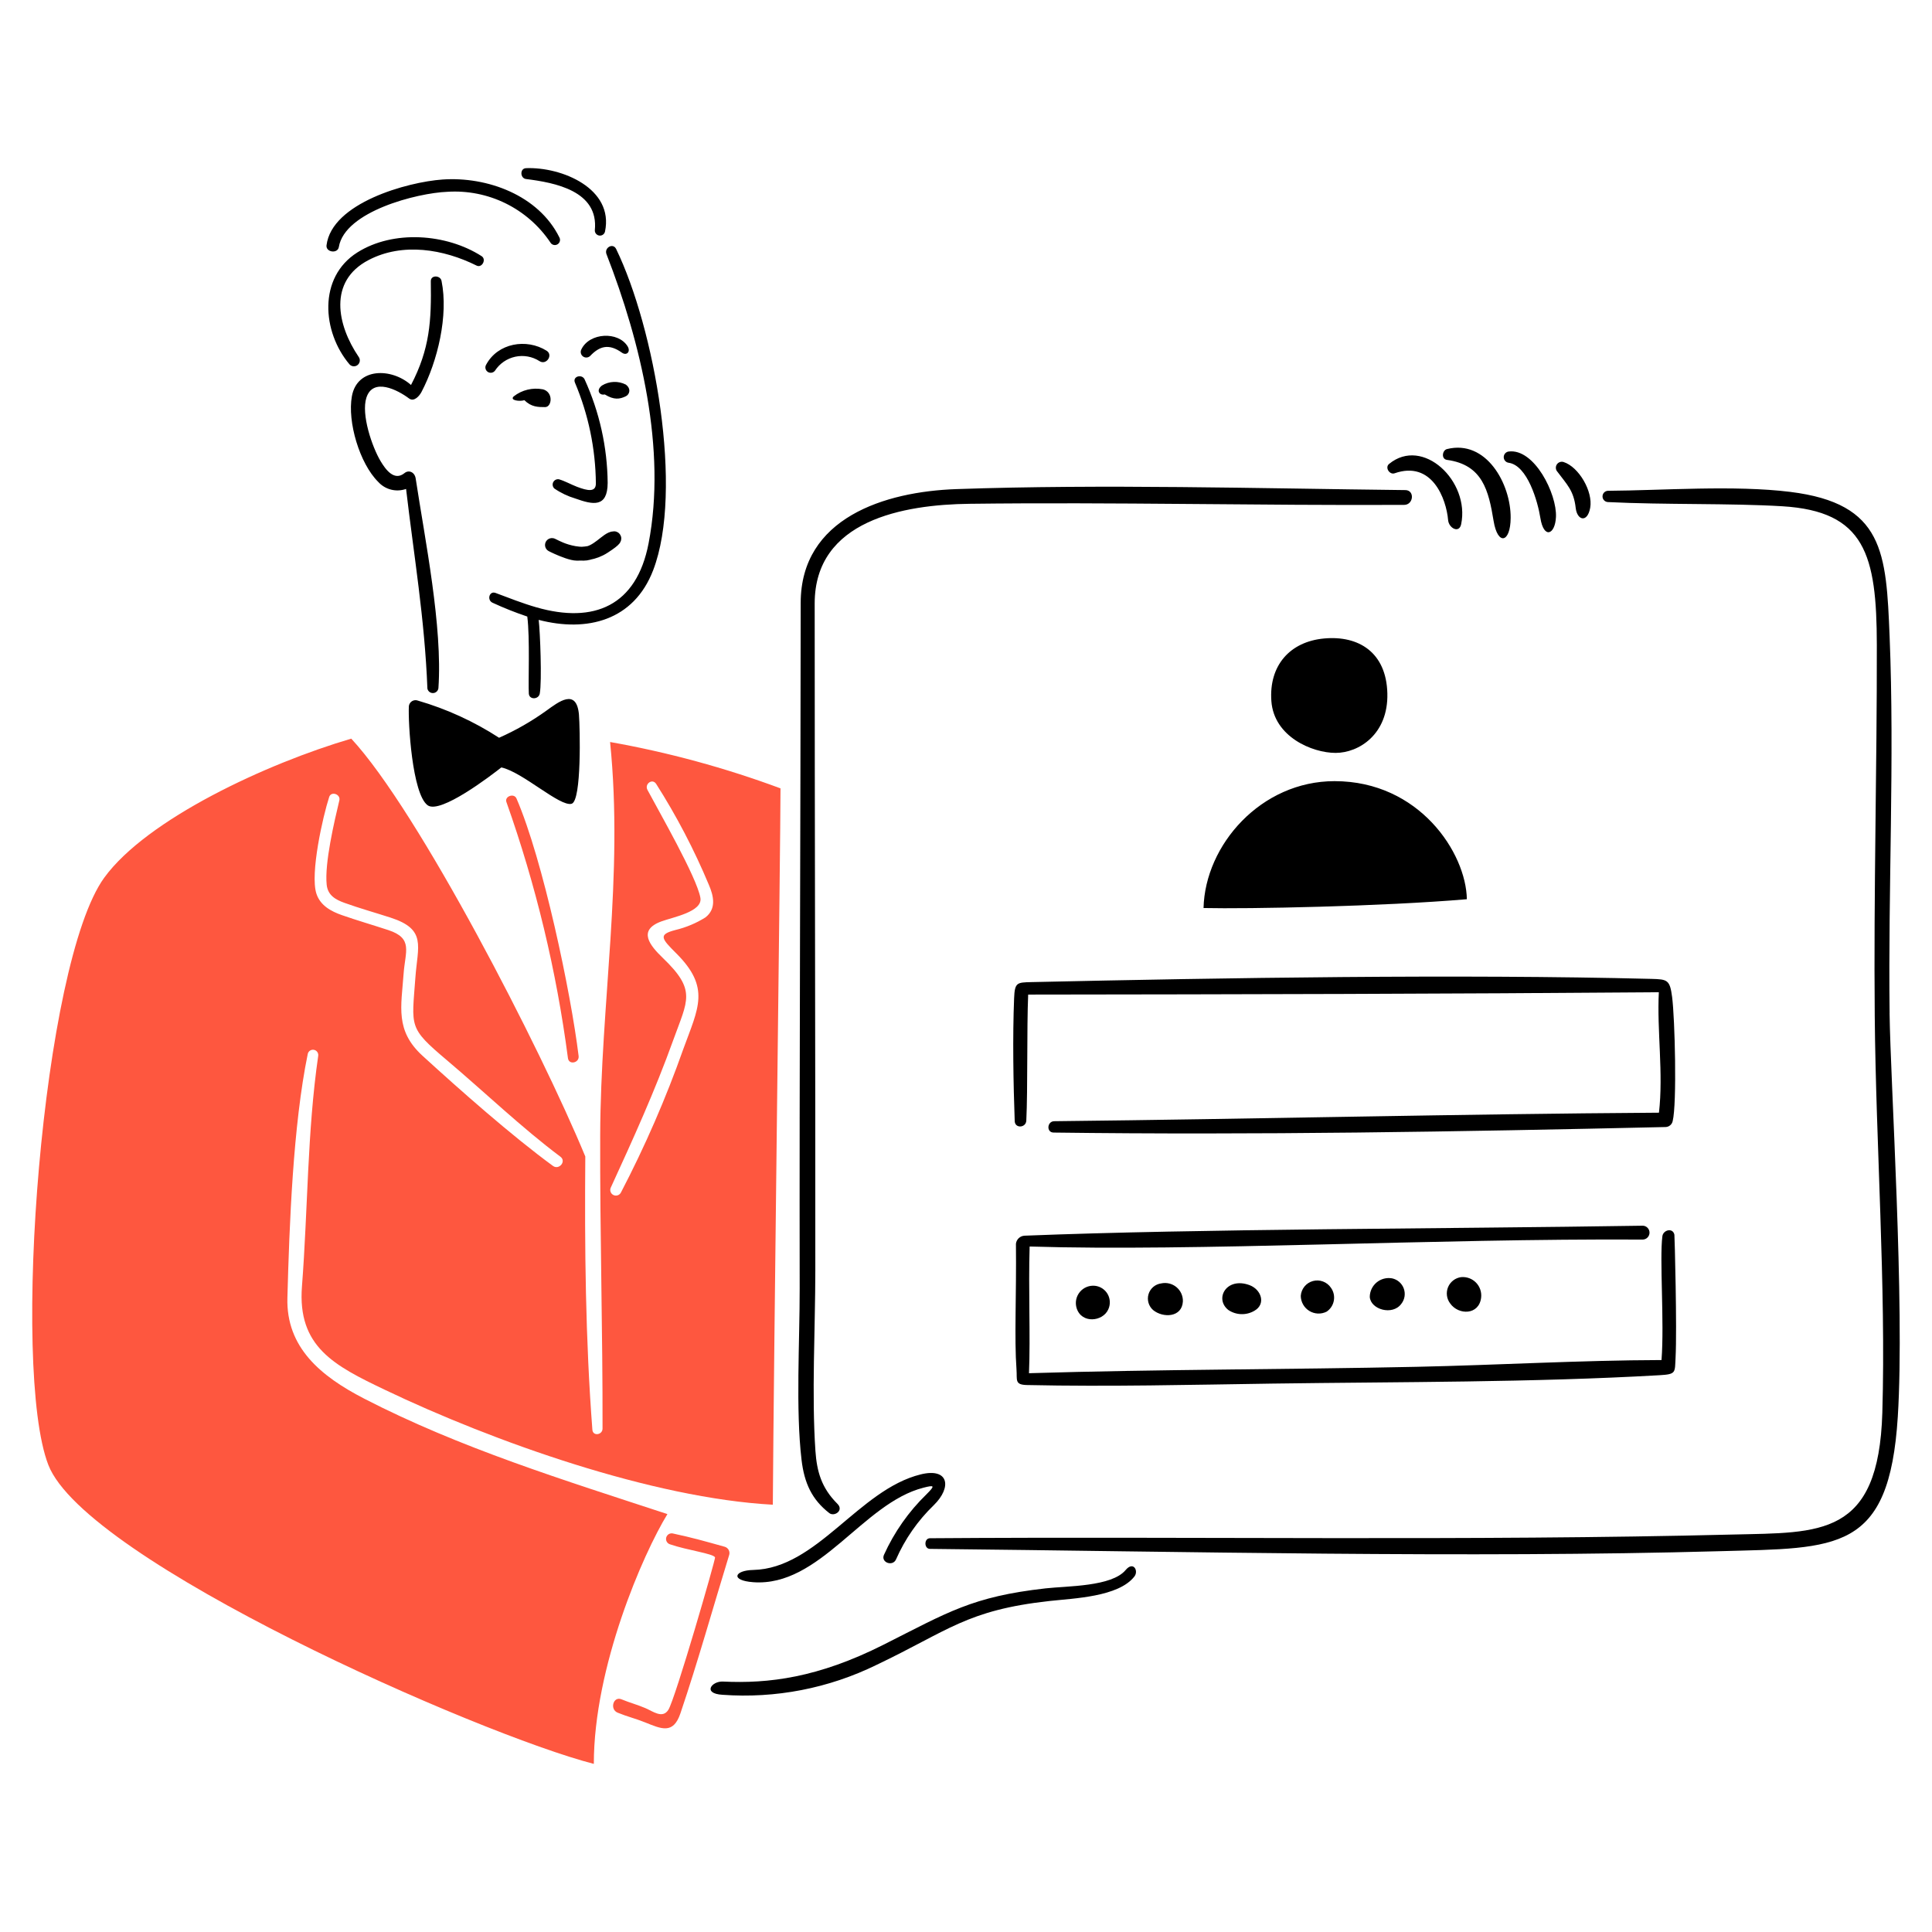 <svg width="140" height="140" viewBox="0 0 140 140" fill="none" xmlns="http://www.w3.org/2000/svg">
<path fill-rule="evenodd" clip-rule="evenodd" d="M37.427 57.862C37.25 57.452 36.548 57.703 36.696 58.117C38.831 64.131 40.326 70.355 41.156 76.684C41.23 77.193 41.99 77.021 41.929 76.523C41.369 71.937 39.35 62.302 37.427 57.862ZM52.529 112.088C51.119 111.695 50.207 111.431 48.775 111.125C48.672 111.098 48.563 111.112 48.47 111.164C48.378 111.217 48.309 111.303 48.28 111.405C48.25 111.507 48.262 111.617 48.312 111.711C48.362 111.804 48.447 111.874 48.549 111.906C49.785 112.334 51.697 112.578 51.816 112.854C51.862 112.965 48.931 123.121 48.43 123.903C48.007 124.563 47.324 124.013 46.761 123.774C46.131 123.507 45.668 123.4 45.037 123.139C44.442 122.892 44.162 123.863 44.757 124.107C45.467 124.399 46.017 124.519 46.728 124.804C47.918 125.278 48.782 125.707 49.306 124.156C50.577 120.404 51.675 116.46 52.844 112.662C52.876 112.544 52.86 112.418 52.801 112.311C52.742 112.204 52.644 112.124 52.527 112.088H52.529ZM26.37 101.341C33.345 104.939 40.878 107.256 48.364 109.717C46.595 112.606 43.031 120.784 43.031 127.818C34.717 125.68 6.202 113.128 3.501 106.149C0.799 99.17 3.053 69.79 7.554 63.6C10.64 59.358 19.318 55.327 25.453 53.525C30.331 58.77 39.181 75.985 42.413 83.803C42.36 90.405 42.423 97.022 42.926 103.607C42.963 104.092 43.661 103.987 43.662 103.522C43.679 96.452 43.469 89.375 43.492 82.288C43.523 72.683 45.199 63.528 44.209 53.768C48.417 54.516 52.55 55.64 56.558 57.128C56.558 60.87 56.07 98.312 56.002 109.037C47.307 108.567 35.77 104.479 27.88 100.706C24.225 98.959 21.542 97.592 21.881 93.218C22.312 87.645 22.259 82.023 23.061 76.494C23.072 76.395 23.043 76.296 22.982 76.217C22.921 76.138 22.832 76.086 22.734 76.072C22.635 76.057 22.535 76.082 22.454 76.139C22.373 76.197 22.317 76.284 22.299 76.382C21.237 81.55 20.968 88.74 20.826 94.056C20.731 97.639 23.241 99.725 26.369 101.339L26.37 101.341ZM44.252 86.071C44.212 86.168 44.211 86.277 44.249 86.375C44.287 86.474 44.361 86.553 44.457 86.598C44.552 86.643 44.661 86.649 44.761 86.616C44.861 86.582 44.944 86.512 44.993 86.418C46.745 83.058 48.258 79.578 49.52 76.005C50.603 73.031 51.504 71.577 49.001 69.079C47.923 68.004 47.68 67.719 48.949 67.39C49.718 67.205 50.452 66.897 51.121 66.477C51.924 65.852 51.717 64.925 51.363 64.108C50.301 61.568 49.024 59.124 47.546 56.802C47.269 56.382 46.691 56.813 46.916 57.235C47.726 58.765 50.496 63.571 50.754 65.062C50.927 66.07 48.755 66.462 47.925 66.769C46.181 67.408 47.093 68.515 48.04 69.425C50.482 71.772 49.836 72.455 48.783 75.377C47.457 79.06 45.886 82.517 44.254 86.071H44.252ZM23.855 57.75C23.998 57.31 24.695 57.552 24.591 57.994C24.226 59.537 23.513 62.542 23.672 64.107C23.751 64.884 24.325 65.196 24.963 65.425C26.061 65.821 27.19 66.135 28.3 66.494C30.935 67.346 30.266 68.547 30.1 70.841C29.838 74.448 29.577 74.456 32.377 76.821C35.063 79.091 37.829 81.741 40.612 83.821C41.059 84.156 40.506 84.806 40.071 84.488C37.1 82.316 33.328 78.984 30.614 76.502C28.622 74.677 29.074 72.963 29.248 70.544C29.363 68.946 29.955 67.998 28.146 67.4C27.026 67.031 25.895 66.704 24.782 66.316C24.003 66.045 23.208 65.624 22.927 64.755C22.46 63.308 23.395 59.16 23.855 57.75Z" fill="#FE573F"/>
<path fill-rule="evenodd" clip-rule="evenodd" d="M29.638 28.872C30.003 29.147 30.392 28.692 30.545 28.4C31.715 26.165 32.505 22.853 31.995 20.353C31.911 19.941 31.211 19.911 31.218 20.377C31.265 23.251 31.151 25.277 29.784 27.897C28.366 26.639 25.876 26.632 25.499 28.713C25.163 30.565 26.061 33.587 27.405 34.917C27.653 35.193 27.978 35.389 28.338 35.48C28.697 35.571 29.076 35.554 29.426 35.43C29.976 40.152 30.779 44.854 30.971 49.9C30.991 49.994 31.043 50.078 31.118 50.137C31.194 50.196 31.288 50.226 31.383 50.222C31.479 50.219 31.57 50.181 31.641 50.116C31.711 50.052 31.757 49.964 31.769 49.869C32.08 45.401 30.8 39.132 30.122 34.674C30.052 34.211 29.624 34.027 29.312 34.282C28.57 34.888 27.947 34.032 27.58 33.418C26.963 32.384 26.157 30.032 26.551 28.815C27.031 27.332 28.823 28.259 29.638 28.872ZM41.954 51.815C42.026 52.691 42.161 58.028 41.423 58.243C40.586 58.487 37.86 55.935 36.328 55.611C35.605 56.182 31.901 59.025 30.987 58.352C29.867 57.529 29.562 52.332 29.629 51.159C29.639 51.087 29.665 51.017 29.705 50.956C29.746 50.895 29.799 50.843 29.862 50.806C29.925 50.768 29.996 50.745 30.07 50.739C30.143 50.733 30.216 50.743 30.285 50.77C32.366 51.374 34.347 52.281 36.165 53.461C37.37 52.927 38.518 52.27 39.588 51.501C40.465 50.869 41.79 49.819 41.956 51.815L41.954 51.815ZM39.037 44.919C42.527 45.828 45.925 44.983 47.332 41.316C49.543 35.552 47.428 23.774 44.648 18.043C44.42 17.574 43.769 17.95 43.948 18.416C46.433 24.805 48.31 32.574 46.998 39.377C46.127 43.897 43.056 45.21 38.875 44.011C37.861 43.72 36.868 43.324 35.911 42.967C35.453 42.796 35.269 43.486 35.693 43.677C36.513 44.056 37.352 44.39 38.209 44.678C38.409 46.224 38.271 49.431 38.321 50.262C38.349 50.722 39.035 50.7 39.114 50.256C39.277 49.35 39.141 45.796 39.036 44.921L39.037 44.919ZM38.114 12.188C37.661 12.205 37.685 12.918 38.118 12.973C40.213 13.236 43.4 13.832 43.103 16.691C43.101 16.783 43.133 16.873 43.193 16.943C43.254 17.013 43.338 17.058 43.429 17.07C43.521 17.082 43.614 17.059 43.69 17.006C43.766 16.953 43.819 16.874 43.84 16.784C44.502 13.666 40.713 12.085 38.114 12.186V12.188ZM40.533 17.201C40.582 17.288 40.594 17.39 40.567 17.485C40.54 17.581 40.476 17.662 40.389 17.71C40.303 17.759 40.2 17.771 40.105 17.744C40.009 17.717 39.928 17.653 39.88 17.566C39.066 16.356 37.949 15.381 36.641 14.737C35.333 14.094 33.878 13.805 32.423 13.898C30.226 13.982 24.978 15.321 24.554 17.898C24.47 18.407 23.6 18.283 23.661 17.777C24.035 14.711 29.515 13.186 32.074 13.008C35.307 12.784 39.021 14.147 40.533 17.201ZM34.899 18.561C35.267 18.797 34.928 19.441 34.535 19.245C32.146 18.054 29.174 17.553 26.705 18.846C23.768 20.382 24.425 23.555 25.991 25.861C26.056 25.95 26.085 26.061 26.07 26.171C26.056 26.28 26 26.38 25.914 26.449C25.828 26.519 25.719 26.552 25.608 26.543C25.498 26.533 25.396 26.482 25.323 26.399C23.338 24.049 23.037 20.099 25.892 18.295C28.505 16.644 32.35 16.926 34.899 18.561ZM45.341 27.864C45.746 28.154 45.634 28.582 45.341 28.72C44.91 28.924 44.5 29 43.824 28.582C43.447 28.675 43.161 28.285 43.621 27.936C43.878 27.778 44.17 27.689 44.471 27.677C44.773 27.664 45.072 27.729 45.341 27.864ZM39.331 28.209C40.121 28.408 40 29.5 39.5 29.5C39 29.5 38.5 29.5 38 29C37.642 29.111 36.908 29.01 37.231 28.72C37.524 28.49 37.863 28.325 38.226 28.238C38.588 28.15 38.965 28.141 39.331 28.211L39.331 28.209ZM45.478 25.095C45.719 25.484 45.41 25.801 45.064 25.554C44.117 24.878 43.44 25.081 42.763 25.796C42.693 25.862 42.602 25.902 42.505 25.907C42.409 25.912 42.314 25.882 42.238 25.823C42.162 25.764 42.109 25.68 42.09 25.585C42.071 25.491 42.086 25.392 42.133 25.308C42.72 24.095 44.803 23.998 45.478 25.095ZM39.608 25.414C40.106 25.726 39.588 26.488 39.095 26.169C38.575 25.835 37.944 25.72 37.34 25.849C36.736 25.979 36.207 26.342 35.869 26.859C35.809 26.939 35.721 26.992 35.623 27.008C35.525 27.024 35.424 27.002 35.342 26.946C35.26 26.89 35.202 26.804 35.181 26.707C35.16 26.61 35.178 26.508 35.23 26.423C36.076 24.852 38.152 24.504 39.608 25.414ZM42.366 27.498C43.44 29.851 44.008 32.402 44.034 34.987C44.026 36.807 42.964 36.579 41.697 36.126C41.153 35.964 40.637 35.719 40.169 35.398C40.108 35.34 40.067 35.264 40.053 35.181C40.038 35.098 40.051 35.013 40.09 34.938C40.128 34.863 40.189 34.802 40.265 34.765C40.341 34.728 40.426 34.717 40.509 34.732C40.958 34.868 41.374 35.106 41.812 35.275C42.584 35.569 43.186 35.687 43.179 35.023C43.155 32.513 42.639 30.032 41.66 27.721C41.475 27.271 42.172 27.079 42.368 27.498H42.366ZM81.566 113.772C82.126 113.1 82.522 113.823 82.207 114.233C81.059 115.723 77.807 115.819 76.047 116.015C70.034 116.681 68.729 118.162 63.517 120.644C60.051 122.343 56.196 123.091 52.347 122.81C50.883 122.72 51.569 121.813 52.389 121.852C55.693 122.01 59.271 121.577 64.013 119.188C68.697 116.829 70.434 115.699 75.766 115.099C77.337 114.923 80.559 114.981 81.566 113.772ZM87.213 65.799C87.325 61.221 91.377 56.605 96.706 56.605C102.859 56.605 106.241 61.821 106.294 65.161C100.12 65.686 90.439 65.873 87.213 65.799ZM95.956 46.266C98.459 46.038 100.459 47.279 100.533 50.243C100.608 53.208 98.469 54.558 96.781 54.558C95.093 54.558 92.316 53.395 92.128 50.806C91.94 48.217 93.482 46.491 95.956 46.266ZM113.3 33.479C113.208 33.451 113.11 33.455 113.021 33.489C112.932 33.523 112.856 33.586 112.806 33.667C112.757 33.748 112.735 33.844 112.745 33.939C112.755 34.034 112.796 34.123 112.862 34.192C113.548 35.114 114.04 35.549 114.181 36.805C114.283 37.716 115.035 37.912 115.233 36.79C115.44 35.619 114.416 33.834 113.3 33.479ZM109.314 32.72C111.187 32.472 112.827 35.797 112.751 37.459C112.693 38.75 111.869 39.082 111.621 37.536C111.435 36.353 110.688 33.714 109.313 33.532C109.216 33.517 109.128 33.467 109.065 33.393C109.001 33.318 108.966 33.224 108.966 33.126C108.966 33.028 109.001 32.934 109.065 32.859C109.128 32.785 109.216 32.735 109.313 32.72H109.314ZM109.468 37.527C109.485 35.06 107.695 31.828 104.852 32.542C104.509 32.628 104.419 33.267 104.856 33.326C107.435 33.677 107.872 35.554 108.232 37.75C108.529 39.559 109.457 39.344 109.468 37.527ZM100.653 33.623C103.099 31.601 106.533 34.867 105.88 37.99C105.737 38.674 104.987 38.274 104.936 37.69C104.803 36.144 103.77 33.35 101.058 34.296C100.694 34.422 100.343 33.881 100.653 33.623ZM136.928 73.417C136.814 64.41 137.292 54.998 136.928 46.11C136.68 40.043 136.524 36.484 129.728 35.644C125.671 35.142 120.454 35.54 116.517 35.565C116.412 35.569 116.312 35.614 116.239 35.689C116.166 35.765 116.125 35.865 116.125 35.971C116.124 36.076 116.164 36.177 116.236 36.253C116.308 36.33 116.406 36.376 116.511 36.382C120.63 36.586 125.389 36.459 129.146 36.685C135.139 37.046 135.992 40.182 136.002 46.726C136.016 55.698 135.769 64.658 135.851 73.642C135.935 82.912 136.67 93.213 136.401 102.363C136.135 111.404 131.896 111.043 125.58 111.198C106.548 111.674 86.37 111.326 67.387 111.467C66.952 111.47 66.952 112.234 67.387 112.238C85.576 112.425 106.364 112.916 124.673 112.404C133.148 112.167 136.904 112.507 137.522 102.651C138.032 94.509 136.988 78.365 136.926 73.419L136.928 73.417ZM101.836 35.514C91.206 35.395 79.885 35.072 69.289 35.443C64.126 35.624 58.021 37.522 58.021 43.694C58.01 60.254 57.922 76.812 57.948 93.375C57.954 97.219 57.651 102.104 58.082 105.779C58.282 107.481 58.839 108.668 60.093 109.644C60.456 109.927 61.166 109.455 60.686 108.976C59.522 107.818 59.193 106.626 59.089 105.142C58.809 101.05 59.079 96.265 59.081 92.083C59.089 75.966 59.035 59.847 59.035 43.732C59.035 37.69 65.485 36.565 70.255 36.507C80.745 36.378 91.255 36.64 101.751 36.586C102.434 36.582 102.532 35.522 101.835 35.513L101.836 35.514ZM105.891 92.545C106.087 92.528 106.285 92.556 106.47 92.625C106.655 92.694 106.822 92.803 106.96 92.945C107.097 93.086 107.202 93.256 107.265 93.443C107.329 93.63 107.351 93.828 107.329 94.024C107.183 95.313 105.688 95.308 105.089 94.457C104.96 94.29 104.878 94.091 104.851 93.882C104.824 93.673 104.853 93.461 104.934 93.266C105.016 93.072 105.148 92.903 105.316 92.776C105.484 92.649 105.683 92.569 105.893 92.543L105.891 92.545ZM100.871 92.633C101.064 92.674 101.244 92.762 101.393 92.891C101.542 93.02 101.656 93.186 101.723 93.371C101.79 93.556 101.809 93.756 101.778 93.951C101.746 94.145 101.665 94.329 101.543 94.483C100.902 95.355 99.318 94.888 99.259 93.977C99.261 93.777 99.306 93.58 99.391 93.4C99.477 93.219 99.6 93.059 99.754 92.931C99.907 92.804 100.086 92.711 100.279 92.659C100.472 92.608 100.674 92.599 100.871 92.633ZM96.445 93.315C96.541 93.448 96.609 93.6 96.645 93.76C96.681 93.921 96.684 94.087 96.655 94.249C96.626 94.411 96.564 94.565 96.474 94.703C96.383 94.84 96.266 94.958 96.129 95.049C95.933 95.147 95.715 95.194 95.496 95.184C95.277 95.174 95.064 95.109 94.877 94.994C94.69 94.88 94.535 94.719 94.427 94.528C94.319 94.338 94.261 94.122 94.259 93.903C94.276 93.654 94.37 93.417 94.528 93.224C94.686 93.031 94.901 92.893 95.142 92.828C95.382 92.763 95.638 92.775 95.871 92.863C96.105 92.95 96.305 93.108 96.445 93.315ZM90.543 93.124C91.401 93.441 91.752 94.499 90.901 94.982C90.613 95.152 90.282 95.238 89.947 95.228C89.612 95.218 89.287 95.113 89.009 94.926C87.982 94.112 88.876 92.51 90.543 93.124ZM84.144 93.001C84.337 92.959 84.536 92.961 84.728 93.008C84.919 93.055 85.098 93.144 85.249 93.27C85.401 93.396 85.522 93.555 85.603 93.735C85.684 93.915 85.723 94.111 85.716 94.308C85.652 95.477 84.277 95.517 83.563 94.935C83.401 94.796 83.284 94.612 83.224 94.407C83.165 94.202 83.165 93.984 83.227 93.78C83.288 93.576 83.408 93.393 83.57 93.255C83.733 93.117 83.933 93.029 84.144 93.001ZM79.36 93.175C79.549 93.198 79.73 93.265 79.888 93.371C80.046 93.478 80.177 93.62 80.27 93.786C80.362 93.952 80.414 94.138 80.421 94.329C80.429 94.519 80.391 94.708 80.311 94.881C79.917 95.777 78.376 95.937 78.017 94.795C77.955 94.596 77.944 94.383 77.984 94.178C78.025 93.973 78.116 93.782 78.249 93.621C78.383 93.46 78.554 93.335 78.748 93.257C78.942 93.179 79.153 93.151 79.36 93.175ZM120.4 98.554C120.611 95.804 120.249 91.251 120.462 89.583C120.52 89.122 121.225 88.941 121.333 89.474C121.352 89.57 121.528 96.296 121.419 98.354C121.359 99.478 121.486 99.582 120.238 99.654C111.013 100.182 101.497 100.129 92.239 100.26C86.249 100.346 80.413 100.494 74.424 100.365C73.507 100.346 73.716 100.003 73.66 99.241C73.494 96.945 73.66 93.921 73.619 90.127C73.636 89.973 73.708 89.829 73.821 89.722C73.934 89.615 74.082 89.552 74.237 89.543C87.033 89.035 104.635 89.049 119.05 88.819C119.18 88.825 119.302 88.881 119.392 88.975C119.481 89.069 119.531 89.193 119.53 89.323C119.53 89.453 119.479 89.577 119.389 89.671C119.299 89.764 119.177 89.819 119.047 89.824C103.901 89.736 86.593 90.7 74.611 90.327C74.515 93.462 74.676 96.799 74.564 99.508C83.944 99.222 93.231 99.246 102.627 99.045C108.583 98.918 114.47 98.57 120.403 98.554H120.4ZM120.214 80.634C120.546 77.777 120.061 74.671 120.206 71.9C105.059 72.024 89.658 72.054 74.505 72.071C74.401 74.523 74.481 78.918 74.37 81.204C74.345 81.734 73.551 81.791 73.53 81.241C73.43 78.523 73.373 75.097 73.486 72.344C73.533 71.194 73.68 71.191 74.737 71.167C88.728 70.856 105.712 70.581 119.677 70.934C120.824 70.963 121.007 71.004 121.167 72.241C121.372 73.819 121.521 79.972 121.21 81.231C121.187 81.352 121.123 81.462 121.029 81.541C120.935 81.621 120.816 81.666 120.693 81.669C105.583 82.013 90.947 82.257 76.348 82.07C75.809 82.063 75.873 81.252 76.395 81.247C91.011 81.089 105.741 80.723 120.215 80.63L120.214 80.634ZM66.72 106.84C68.755 106.338 68.995 107.773 67.664 109.072C66.506 110.19 65.577 111.523 64.931 112.997C64.689 113.544 63.811 113.22 64.055 112.671C64.799 111.025 65.846 109.534 67.142 108.277C67.773 107.645 67.722 107.599 66.918 107.804C62.517 108.924 59.417 115.009 54.579 114.652C52.911 114.529 53.204 113.795 54.579 113.765C59.215 113.66 62.214 107.95 66.72 106.84Z" fill="black"/>
<path d="M40.276 39.626C40.61 39.793 41.382 40.126 42.276 40.127C43.276 40.127 44 39 44.5 39C44.5 39 44.719 39.01 43.77 39.626C43 40.127 42.276 40.127 41.808 40.127C41.112 40.127 39.276 39.126 40.276 39.626Z" stroke="black"/>
</svg>
